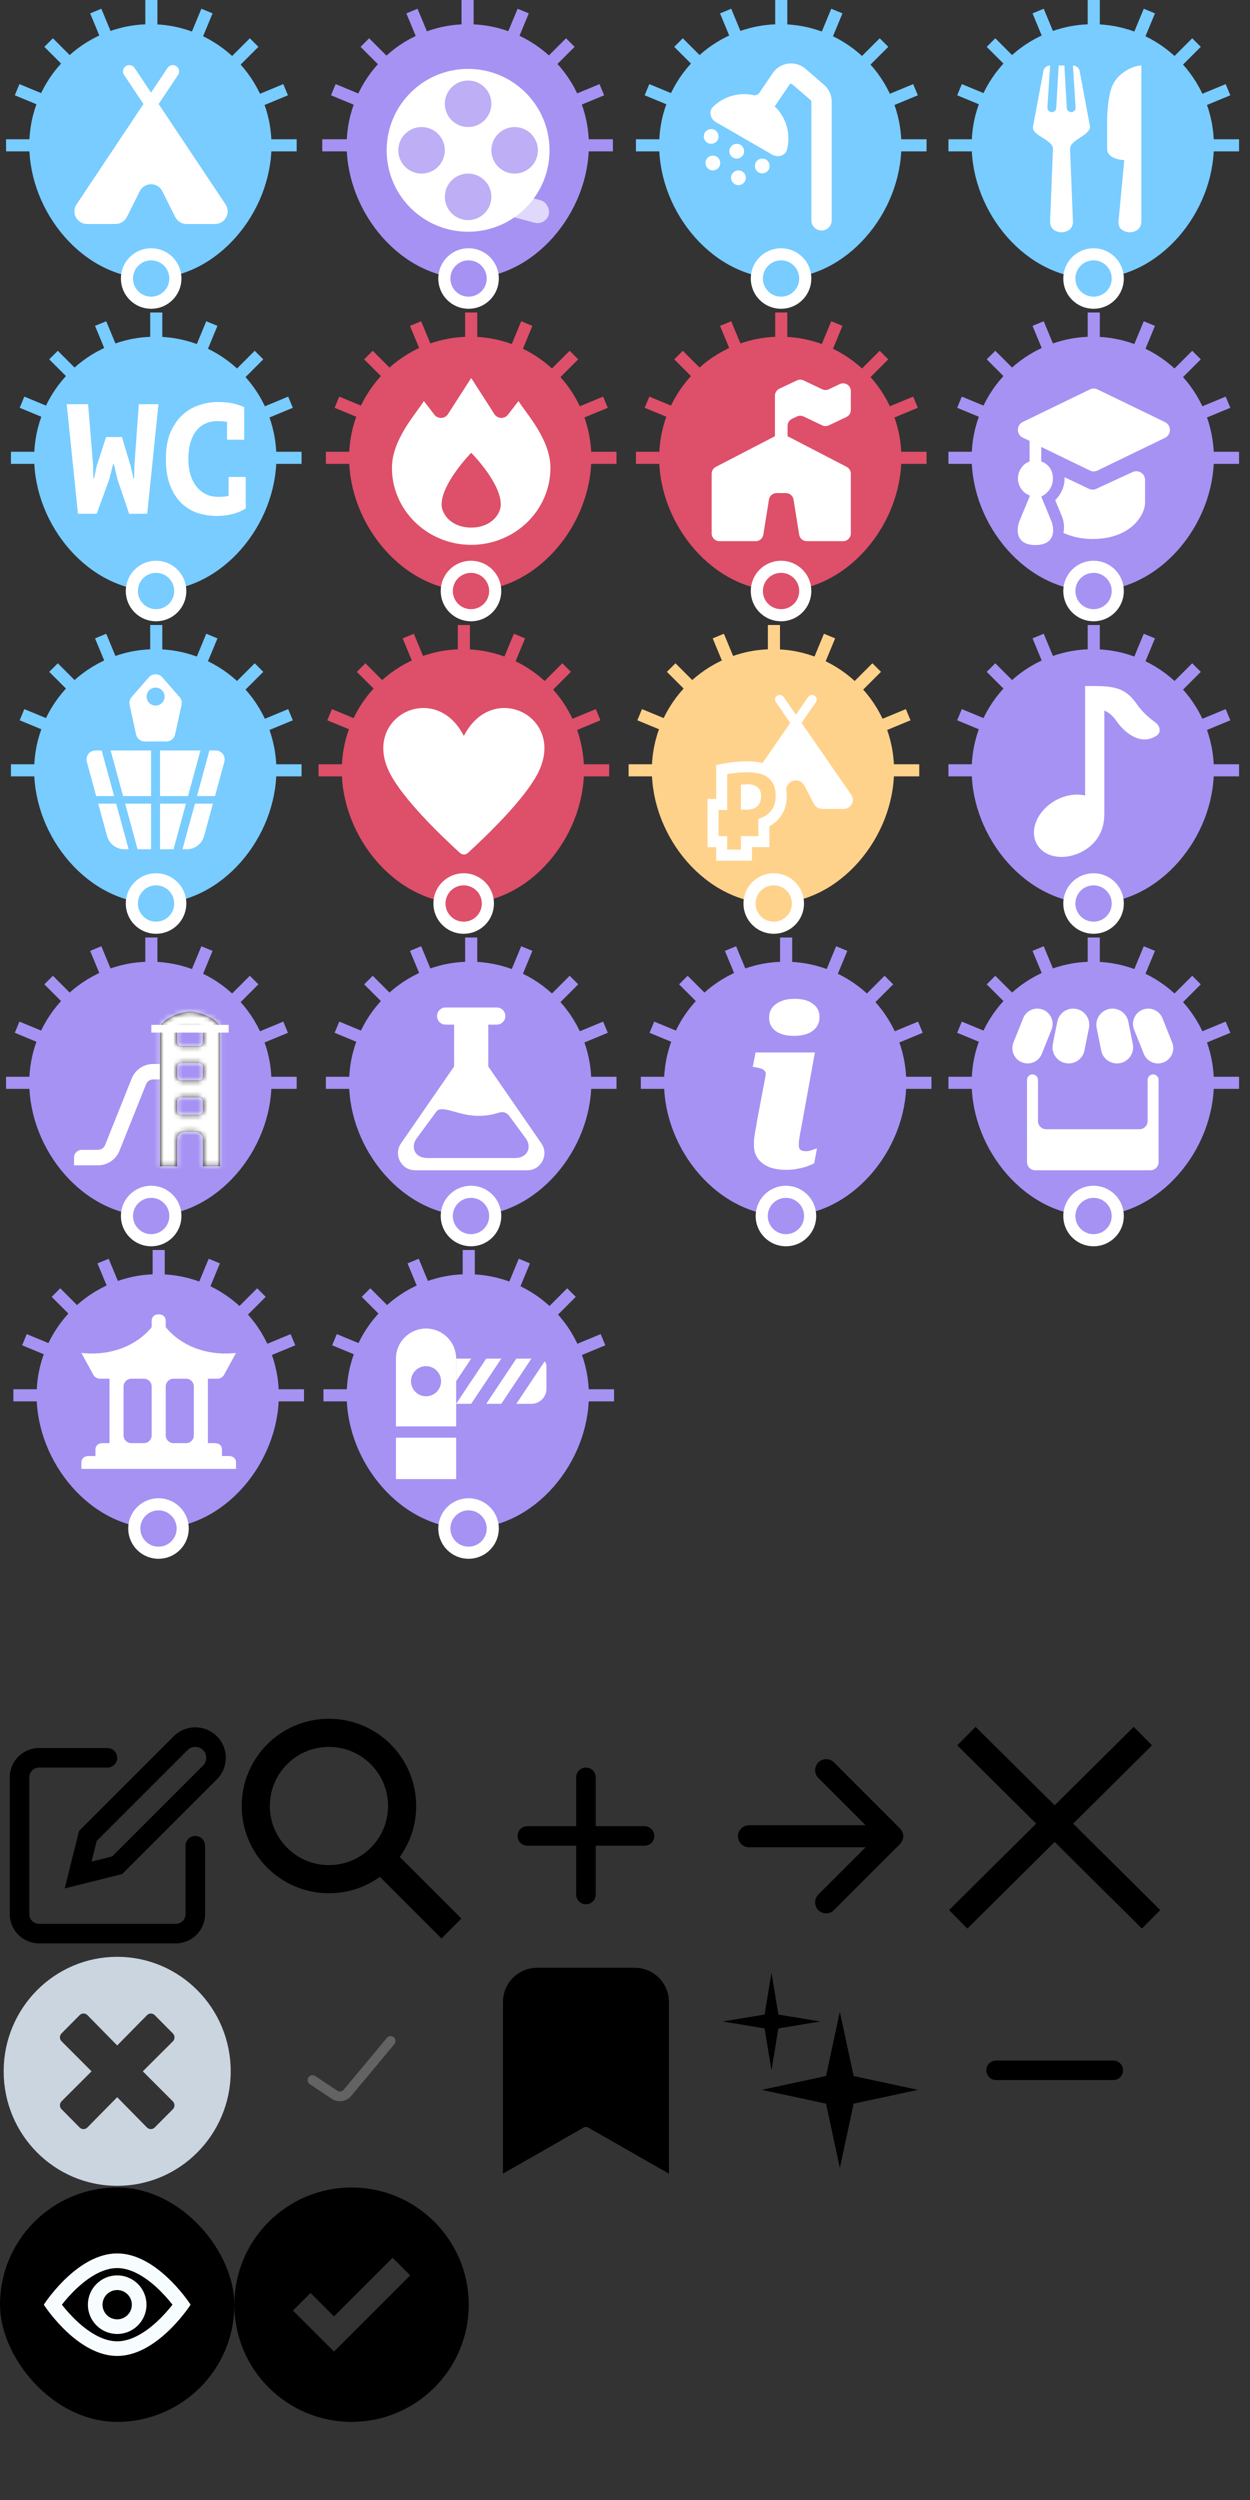 <svg version="1.1" xmlns="http://www.w3.org/2000/svg" viewBox="-16 -16 128 256"
   width="1024" height="2048" >
  <rect x="-16" y="-16" width="128" height="256" fill="#333333" stroke="none"/>
  <g class="map">
    <g id='camping' transform="translate(0, 0)">
      <g fill="#78CCFF" transform="translate(-32,-16) scale(0.5)">
        <path
          class="hoverOnly"
          d="M61.76 0V13.227H64.24L64.24 0H61.76ZM92.76 28.52H79.534V31H92.76V28.52ZM46.467 28.52H33.24L33.24 31H46.467V28.52ZM47.25 24.579L35.031 19.517L35.98 17.226L48.2 22.288L47.25 24.579ZM90.97 19.517L78.75 24.579L77.801 22.288L90.021 17.226L90.97 19.517ZM55.525 14.96L50.463 2.74L52.754 1.791L57.816 14.011L55.525 14.96ZM75.534 2.74L70.473 14.96L68.182 14.011L73.243 1.791L75.534 2.74ZM50.434 18.946L41.081 9.594L42.835 7.84L52.187 17.193L50.434 18.946ZM84.919 9.594L75.567 18.946L73.813 17.193L83.166 7.84L84.919 9.594Z"
        />
        <path
          d="M87.6 29.76C87.6 43.457 76.497 57.04 62.8 57.04C49.103 57.04 38 43.457 38 29.76C38 16.063 49.103 4.96 62.8 4.96C76.497 4.96 87.6 16.063 87.6 29.76Z"/>
        <circle
          cx="62.96"
          cy="57.04"
          r="4.96"
          class="selectedOnly"
          stroke="white"
          stroke-width="2.48"
        />
        <path
          d="M57.762 13.547C57.167 13.943 57.007 14.746 57.403 15.34L61.38 21.306L47.681 41.855C46.535 43.574 47.767 45.876 49.833 45.876H55.669C56.649 45.876 57.544 45.322 57.983 44.446L60.621 39.169C61.574 37.263 64.294 37.263 65.248 39.169L67.886 44.446C68.324 45.322 69.22 45.876 70.199 45.876H76.036C78.102 45.876 79.334 43.574 78.188 41.855L64.488 21.306L68.466 15.34C68.862 14.746 68.701 13.943 68.107 13.547C67.513 13.15 66.71 13.311 66.314 13.905L62.934 18.974L59.555 13.905C59.159 13.311 58.356 13.15 57.762 13.547Z"
          fill="white"
        />
      </g>
    </g>
    <g id='screen' transform="translate(32, 0)">
      <g fill="#A692F3" transform="translate(-16,-16) scale(0.5)">
        <path
          class="hoverOnly"
          d="M30.52 0V13.227H33L33 0H30.52ZM61.52 28.52H48.293V31H61.52V28.52ZM15.227 28.52H2L2 31H15.227V28.52ZM16.01 24.579L3.79 19.517L4.739 17.226L16.959 22.288L16.01 24.579ZM59.73 19.517L47.51 24.579L46.561 22.288L58.781 17.226L59.73 19.517ZM24.284 14.96L19.223 2.74L21.514 1.791L26.576 14.011L24.284 14.96ZM44.294 2.74L39.233 14.96L36.941 14.011L42.003 1.791L44.294 2.74ZM19.194 18.946L9.841 9.594L11.595 7.84L20.947 17.193L19.194 18.946ZM53.679 9.594L44.326 18.946L42.573 17.193L51.925 7.84L53.679 9.594Z"
        />
        <path
          d="M56.6 29.76C56.6 43.457 45.497 57.04 31.8 57.04C18.103 57.04 7 43.457 7 29.76C7 16.063 18.103 4.96 31.8 4.96C45.497 4.96 56.6 16.063 56.6 29.76Z"/>
        <circle
          cx="31.96"
          cy="57.04"
          r="4.96"
          class="selectedOnly"
          stroke="white"
          stroke-width="2.48"
        />
        <rect
          x="39.794"
          y="39.162"
          width="9.53"
          height="4.765"
          rx="2.382"
          transform="rotate(15 39.794 39.162)"
          fill="#E0D9FB"
        />
        <circle cx="31.868" cy="30.785" r="16.677" fill="white"/>

        <path
          fill-rule="evenodd"
          clip-rule="evenodd"
          d="M31.867 16.491C34.498 16.491 36.632 18.624 36.632 21.255C36.632 23.887 34.498 26.02 31.867 26.02C29.235 26.02 27.102 23.887 27.102 21.255C27.102 18.624 29.235 16.491 31.867 16.491ZM27.103 30.785C27.103 28.154 24.97 26.02 22.338 26.02C19.706 26.02 17.573 28.154 17.573 30.785C17.573 33.416 19.706 35.55 22.338 35.55C24.97 35.55 27.103 33.416 27.103 30.785ZM41.398 26.02C44.029 26.02 46.162 28.154 46.162 30.785C46.162 33.416 44.029 35.55 41.398 35.55C38.766 35.55 36.633 33.416 36.633 30.785C36.633 28.154 38.766 26.02 41.398 26.02ZM31.867 35.55C34.498 35.55 36.632 37.683 36.632 40.314C36.632 42.946 34.498 45.079 31.867 45.079C29.235 45.079 27.102 42.946 27.102 40.314C27.102 37.683 29.235 35.55 31.867 35.55Z"
          fill="#BDAEF6"
        />
      </g>
    </g>
    <g id='bath' transform="translate(64, 0)">
      <g fill="#78CCFF" transform="translate(-16,-16) scale(0.5)">
        <path
          class="hoverOnly"
          d="M30.76 0V13.227H33.24L33.24 0H30.76ZM61.76 28.52H48.533V31H61.76V28.52ZM15.467 28.52H2.24L2.24 31H15.467V28.52ZM16.25 24.579L4.03 19.517L4.979 17.226L17.199 22.288L16.25 24.579ZM59.97 19.517L47.75 24.579L46.801 22.288L59.02 17.226L59.97 19.517ZM24.524 14.96L19.463 2.74L21.754 1.791L26.816 14.011L24.524 14.96ZM44.534 2.74L39.473 14.96L37.181 14.011L42.243 1.791L44.534 2.74ZM19.434 18.946L10.081 9.594L11.835 7.84L21.187 17.193L19.434 18.946ZM53.919 9.594L44.566 18.946L42.813 17.193L52.165 7.84L53.919 9.594Z"
        />
        <path
          d="M56.6 29.76C56.6 43.457 45.497 57.04 31.8 57.04C18.103 57.04 7 43.457 7 29.76C7 16.063 18.103 4.96 31.8 4.96C45.497 4.96 56.6 16.063 56.6 29.76Z"
          fill="#78CCFF"
        />
        <circle
          cx="31.96"
          cy="57.04"
          r="4.96"
          class="selectedOnly"
          fill="#78CCFF"
          stroke="white"
          stroke-width="2.48"
        />
        <path
          d="M28.926 20.494C32.54 22.58 34.175 26.777 33.173 30.628C32.833 31.936 31.298 32.337 30.128 31.662L18.654 25.037C17.484 24.362 17.065 22.832 18.026 21.884C20.861 19.091 25.313 18.408 28.926 20.494Z"
          fill="white"
        />
        <circle
          r="1.512"
          transform="matrix(-0.866 -0.5 -0.5 0.866 28.115 33.991)"
          fill="white"
        />
        <circle
          r="1.512"
          transform="matrix(-0.866 -0.5 -0.5 0.866 22.88 30.968)"
          fill="white"
        />
        <circle
          r="1.512"
          transform="matrix(-0.866 -0.5 -0.5 0.866 23.232 36.408)"
          fill="white"
        />
        <circle
          r="1.512"
          transform="matrix(-0.866 -0.5 -0.5 0.866 17.994 33.383)"
          fill="white"
        />
        <circle
          r="1.512"
          transform="matrix(-0.866 -0.5 -0.5 0.866 17.646 27.944)"
          fill="white"
        />
        <path
          d="M42.332 45.126C42.332 46.276 41.4 47.209 40.249 47.209C39.099 47.209 38.166 46.276 38.166 45.126L42.332 45.126ZM39.402 18.947L40.764 17.37L39.402 18.947ZM31.981 16.143L33.704 17.313L31.981 16.143ZM35.602 15.666L36.964 14.089L35.602 15.666ZM29.113 20.367L30.837 21.537L29.113 20.367ZM27.788 21.337L28.382 23.334L27.788 21.337ZM27.389 19.197L30.257 14.973L33.704 17.313L30.837 21.537L27.389 19.197ZM36.964 14.089L40.764 17.37L38.04 20.524L34.241 17.243L36.964 14.089ZM42.332 20.798L42.332 45.126L38.166 45.126L38.166 20.798L42.332 20.798ZM28.382 23.334L25.357 24.235L24.168 20.241L27.193 19.34L28.382 23.334ZM40.764 17.37C41.76 18.23 42.332 19.482 42.332 20.798L38.166 20.798C38.166 20.693 38.12 20.593 38.04 20.524L40.764 17.37ZM30.257 14.973C31.779 12.732 34.914 12.319 36.964 14.089L34.241 17.243C34.077 17.101 33.826 17.134 33.704 17.313L30.257 14.973ZM30.837 21.537C30.25 22.401 29.383 23.036 28.382 23.334L27.193 19.34C27.273 19.317 27.343 19.266 27.389 19.197L30.837 21.537Z"
          fill="white"
        />
      </g>
    </g>
    <g id='cafe' transform="translate(96, 0)">
      <g fill="#78CCFF" transform="translate(-16,-16) scale(0.5)">
        <path
          class="hoverOnly"
          d="M30.76 0V13.227H33.24L33.24 0H30.76ZM61.76 28.52H48.533V31H61.76V28.52ZM15.467 28.52H2.24L2.24 31H15.467V28.52ZM16.25 24.579L4.031 19.517L4.98 17.226L17.2 22.288L16.25 24.579ZM59.97 19.517L47.75 24.579L46.801 22.288L59.021 17.226L59.97 19.517ZM24.525 14.96L19.463 2.74L21.754 1.791L26.816 14.011L24.525 14.96ZM44.534 2.74L39.473 14.96L37.182 14.011L42.243 1.791L44.534 2.74ZM19.434 18.946L10.081 9.594L11.835 7.84L21.187 17.193L19.434 18.946ZM53.919 9.594L44.566 18.946L42.813 17.193L52.166 7.84L53.919 9.594Z"
        />
        <path
          d="M56.6 29.76C56.6 43.457 45.497 57.04 31.8 57.04C18.103 57.04 7 43.457 7 29.76C7 16.063 18.103 4.96 31.8 4.96C45.497 4.96 56.6 16.063 56.6 29.76Z"/>
        <circle
          cx="31.96"
          cy="57.04"
          class="selectedOnly"
          r="4.96"
          stroke="white"
          stroke-width="2.48"
        />
        <path
          d="M23.063 13.416C22.386 13.416 21.805 13.899 21.681 14.565L19.56 25.944C19.218 27.778 23.721 28.634 23.647 30.5L23.063 45.305C22.974 47.582 25.399 47.583 25.399 47.583C25.399 47.583 27.824 47.582 27.735 45.305L27.151 30.5C27.078 28.637 31.2 27.81 31.238 25.944L29.117 14.565C28.993 13.899 28.412 13.416 27.735 13.416L28.285 21.999C28.306 22.326 28.149 22.638 27.875 22.816C27.292 23.195 26.518 22.803 26.478 22.109L25.983 13.416H24.815L24.32 22.109C24.28 22.803 23.506 23.195 22.923 22.816C22.649 22.638 22.492 22.326 22.513 21.999L23.063 13.416ZM41.749 13.416C40.029 13.416 37.161 14.908 36.015 17.145C35.059 18.822 34.742 22.569 34.742 24.805V30.5C34.742 32.364 37.29 32.778 38.246 32.778L37.078 45.305C36.866 47.574 39.414 47.583 39.414 47.583C39.414 47.583 41.749 47.583 41.749 45.305V13.416Z"
          fill="white"
        />
      </g>
    </g>

    <g id='wc' transform="translate(0, 32)">
      <g fill="#78CCFF" transform="translate(-16,-16) scale(0.5)">
        <path
          class="hoverOnly"
          d="M30.76 0V13.227H33.24L33.24 0H30.76ZM61.76 28.52H48.533V31H61.76V28.52ZM15.467 28.52H2.24L2.24 31H15.467V28.52ZM16.25 24.579L4.031 19.517L4.98 17.226L17.2 22.288L16.25 24.579ZM59.97 19.517L47.75 24.579L46.801 22.288L59.021 17.226L59.97 19.517ZM24.525 14.96L19.463 2.74L21.754 1.791L26.816 14.011L24.525 14.96ZM44.534 2.74L39.473 14.96L37.182 14.011L42.243 1.791L44.534 2.74ZM19.434 18.946L10.081 9.594L11.835 7.84L21.187 17.193L19.434 18.946ZM53.919 9.594L44.566 18.946L42.813 17.193L52.166 7.84L53.919 9.594Z"
          fill="#78CCFF"
        />
        <path
          d="M56.6 29.76C56.6 43.457 45.497 57.04 31.8 57.04C18.103 57.04 7 43.457 7 29.76C7 16.063 18.103 4.96 31.8 4.96C45.497 4.96 56.6 16.063 56.6 29.76Z"
          fill="#78CCFF"
        />
        <circle
          cx="31.96"
          cy="57.04"
          class="selectedOnly"
          r="4.96"
          fill="#78CCFF"
          stroke="white"
          stroke-width="2.48"
        />
        <path
          d="M19.066 31.314L19.13 34.007H19.257L19.8 31.474L21.718 25.513H24.977L26.766 31.474L27.341 34.007H27.469L27.532 31.25L28.427 18.782H32.453L30.152 41.218H26.446L24.05 34.135L23.315 31.058H23.155L22.389 34.135L19.8 41.218H15.966L13.666 18.782H18.043L19.066 31.314Z"
          fill="white"
        />
        <path
          d="M46.818 33.686H50.333V40.096C49.651 40.588 48.778 40.972 47.713 41.25C46.669 41.528 45.593 41.667 44.486 41.667C43.08 41.667 41.738 41.464 40.46 41.058C39.203 40.63 38.096 39.957 37.137 39.039C36.179 38.099 35.412 36.891 34.837 35.417C34.262 33.921 33.974 32.115 33.974 30C33.974 27.799 34.294 25.962 34.933 24.487C35.593 22.992 36.434 21.795 37.457 20.898C38.479 19.979 39.619 19.327 40.875 18.942C42.132 18.537 43.367 18.334 44.582 18.334C45.86 18.334 46.935 18.44 47.809 18.654C48.703 18.868 49.438 19.113 50.013 19.391V26.058H46.499V22.404C45.838 22.297 45.157 22.244 44.454 22.244C43.623 22.244 42.846 22.404 42.121 22.724C41.419 23.024 40.801 23.494 40.268 24.135C39.736 24.776 39.32 25.588 39.022 26.571C38.724 27.532 38.575 28.675 38.575 30C38.575 31.154 38.713 32.212 38.99 33.173C39.267 34.113 39.672 34.925 40.204 35.609C40.737 36.293 41.386 36.827 42.153 37.212C42.92 37.575 43.794 37.757 44.773 37.757C45.476 37.757 46.158 37.693 46.818 37.564V33.686Z"
          fill="white"
        />
      </g>
    </g>
    <g id='fire' transform="translate(32, 32)">
      <g fill="#DE4F69" transform="translate(-23,-16) scale(0.5)">
        <path
          class="hoverOnly"
          d="M45.26 0V13.227H47.74L47.74 0H45.26ZM76.26 28.52H63.033V31H76.26V28.52ZM29.967 28.52H16.74L16.74 31H29.967V28.52ZM30.75 24.579L18.53 19.517L19.48 17.226L31.699 22.288L30.75 24.579ZM74.47 19.517L62.25 24.579L61.301 22.288L73.52 17.226L74.47 19.517ZM39.025 14.96L33.963 2.74L36.254 1.791L41.316 14.011L39.025 14.96ZM59.034 2.74L53.973 14.96L51.681 14.011L56.743 1.791L59.034 2.74ZM33.934 18.946L24.581 9.594L26.335 7.84L35.687 17.193L33.934 18.946ZM68.419 9.594L59.066 18.946L57.313 17.193L66.665 7.84L68.419 9.594Z"
        />
        <path
          d="M71.1 29.76C71.1 43.457 59.997 57.04 46.3 57.04C32.603 57.04 21.5 43.457 21.5 29.76C21.5 16.063 32.603 4.96 46.3 4.96C59.997 4.96 71.1 16.063 71.1 29.76Z"
          fill="#DE4F69"
        />
        <path
          d="M46.5 13.417L41.751 20.804C41.112 21.798 39.682 21.859 38.961 20.924L36.805 18.129C35.461 20.427 30.27 25.887 30.27 31.805C30.27 40.519 37.537 47.583 46.5 47.583C55.463 47.583 62.729 40.519 62.729 31.805C62.729 25.887 57.538 20.427 56.194 18.129L54.038 20.924C53.317 21.859 51.887 21.798 51.249 20.804L46.5 13.417ZM46.5 28.733C46.5 28.733 52.559 34.769 52.559 39.336C52.559 41.309 50.557 44.049 46.5 44.049C42.442 44.049 40.441 41.309 40.441 39.336C40.441 34.926 46.5 28.733 46.5 28.733Z"
          fill="white"
        />
        <circle
          cx="46.46"
          cy="57.04"
          r="4.96"
          class="selectedOnly"
          stroke="white"
          stroke-width="2.48"
        />
      </g>
    </g>
    <g id='staffCamp' transform="translate(64, 32)">
      <g fill="#DE4F69" transform="translate(-16,-16) scale(0.5)">
        <path
          class="hoverOnly"
          d="M30.76 0V13.227H33.24L33.24 0H30.76ZM61.76 28.52H48.533V31H61.76V28.52ZM15.467 28.52H2.24L2.24 31H15.467V28.52ZM16.25 24.579L4.03 19.517L4.979 17.226L17.199 22.288L16.25 24.579ZM59.97 19.517L47.75 24.579L46.801 22.288L59.02 17.226L59.97 19.517ZM24.524 14.96L19.463 2.74L21.754 1.791L26.816 14.011L24.524 14.96ZM44.534 2.74L39.473 14.96L37.181 14.011L42.243 1.791L44.534 2.74ZM19.434 18.946L10.081 9.594L11.835 7.84L21.187 17.193L19.434 18.946ZM53.919 9.594L44.566 18.946L42.813 17.193L52.165 7.84L53.919 9.594Z"
        />
        <path
          d="M56.6 29.76C56.6 43.457 45.497 57.04 31.8 57.04C18.103 57.04 7 43.457 7 29.76C7 16.063 18.103 4.96 31.8 4.96C45.497 4.96 56.6 16.063 56.6 29.76Z"/>
        <path
          d="M36.566 13.907C36.136 13.702 35.637 13.702 35.207 13.907L31.608 15.617C31.056 15.879 30.704 16.436 30.704 17.047V25.34L18.605 31.613C18.08 31.885 17.75 32.427 17.75 33.018V45.25C17.75 46.125 18.459 46.834 19.333 46.834H26.765C27.542 46.834 28.204 46.269 28.328 45.501L29.483 38.314C29.606 37.546 30.269 36.982 31.046 36.982H32.954C33.731 36.982 34.394 37.546 34.517 38.314L35.672 45.501C35.796 46.269 36.458 46.834 37.236 46.834H44.667C45.541 46.834 46.25 46.125 46.25 45.25V33.018C46.25 32.427 45.92 31.885 45.395 31.613L33.295 25.34V23.204C33.295 22.593 33.647 22.037 34.199 21.774L35.207 21.296C35.637 21.091 36.136 21.091 36.566 21.296L40.389 23.112C40.819 23.317 41.318 23.317 41.748 23.112L45.346 21.402C45.898 21.14 46.25 20.583 46.25 19.972V16.089C46.25 14.926 45.038 14.16 43.987 14.659L41.748 15.723C41.318 15.928 40.819 15.928 40.389 15.723L36.566 13.907Z"
          fill="white"
        />
        <circle
          cx="31.96"
          cy="57.04"
          r="4.96"
          class="selectedOnly"
          stroke="white"
          stroke-width="2.48"
        />
      </g>
    </g>
    <g id='lectures' transform="translate(96, 32)">
      <g fill="#A692F3" transform="translate(-16,-16) scale(0.5)">
        <path
          class="hoverOnly"
          d="M30.76 0V13.227H33.24L33.24 0H30.76ZM61.76 28.52H48.533V31H61.76V28.52ZM15.467 28.52H2.24L2.24 31H15.467V28.52ZM16.25 24.579L4.03 19.517L4.979 17.226L17.199 22.288L16.25 24.579ZM59.97 19.517L47.75 24.579L46.801 22.288L59.02 17.226L59.97 19.517ZM24.524 14.96L19.463 2.74L21.754 1.791L26.816 14.011L24.524 14.96ZM44.534 2.74L39.473 14.96L37.181 14.011L42.243 1.791L44.534 2.74ZM19.434 18.946L10.081 9.594L11.835 7.84L21.187 17.193L19.434 18.946ZM53.919 9.594L44.566 18.946L42.813 17.193L52.165 7.84L53.919 9.594Z"
        />
        <path
          d="M56.6 29.76C56.6 43.457 45.497 57.04 31.8 57.04C18.103 57.04 7 43.457 7 29.76C7 16.063 18.103 4.96 31.8 4.96C45.497 4.96 56.6 16.063 56.6 29.76Z"/>
        <path
          d="M32.778 15.754C32.285 15.514 31.709 15.514 31.215 15.754L17.468 22.416C16.11 23.074 16.124 25.013 17.491 25.651L18.858 26.29V30.508C17.424 31.004 16.469 32.492 16.469 33.981C16.469 35.469 17.424 36.958 18.858 37.454V37.702L16.708 42.911C15.991 45.144 16.469 47.625 20.052 47.625C23.636 47.625 24.113 45.144 23.397 42.911L21.247 37.702C22.68 36.958 23.636 35.717 23.636 33.981C23.636 32.244 22.68 31.004 21.247 30.508V27.531L31.215 32.362C31.709 32.601 32.285 32.601 32.778 32.362L46.586 25.67C47.934 25.017 47.934 23.098 46.586 22.445L32.778 15.754ZM42.508 34.3C42.508 32.993 41.153 32.126 39.965 32.673L32.52 36.11C32.037 36.333 31.48 36.329 31 36.101L26.024 33.733V33.981C26.024 35.717 25.308 37.206 24.113 38.446L25.547 41.919C25.923 42.911 26.024 44.152 25.786 45.144C27.458 45.889 29.369 46.385 31.758 46.385C39.641 46.385 42.508 41.423 42.508 38.942V34.3Z"
          fill="white"
        />
        <circle
          cx="31.96"
          cy="57.04"
          r="4.96"
          class="selectedOnly"
          stroke="white"
          stroke-width="2.48"
        />
      </g>
    </g>

    <g id='bathhouse' transform="translate(0, 64)">
      <g fill="#78CCFF" transform="translate(-16,-16) scale(0.5)">
        <path
          class="hoverOnly"
          d="M30.76 0V13.227H33.24L33.24 0H30.76ZM61.76 28.52H48.533V31H61.76V28.52ZM15.467 28.52H2.24L2.24 31H15.467V28.52ZM16.25 24.579L4.031 19.517L4.98 17.226L17.2 22.288L16.25 24.579ZM59.97 19.517L47.75 24.579L46.801 22.288L59.021 17.226L59.97 19.517ZM24.525 14.96L19.463 2.74L21.754 1.791L26.816 14.011L24.525 14.96ZM44.534 2.74L39.473 14.96L37.182 14.011L42.243 1.791L44.534 2.74ZM19.434 18.946L10.081 9.594L11.835 7.84L21.187 17.193L19.434 18.946ZM53.919 9.594L44.566 18.946L42.813 17.193L52.166 7.84L53.919 9.594Z"
        />
        <path
          d="M56.6 29.76C56.6 43.457 45.497 57.04 31.8 57.04C18.103 57.04 7 43.457 7 29.76C7 16.063 18.103 4.96 31.8 4.96C45.497 4.96 56.6 16.063 56.6 29.76Z"/>
        <path
          fill-rule="evenodd"
          clip-rule="evenodd"
          d="M30.941 45.928V36.59H25.631L28.178 45.928H26.339L23.792 36.59H20.118L21.926 43.218C22.363 44.819 23.816 45.929 25.475 45.929H38.25C39.909 45.929 41.362 44.819 41.799 43.218L43.607 36.59H39.922L37.375 45.928H35.536L38.083 36.59H32.78V45.928H30.941ZM44.031 35.033L45.944 28.018C46.264 26.848 45.383 25.695 44.17 25.695H42.893L40.347 35.033H44.031ZM41.054 25.695H32.78V35.033H38.507L41.054 25.695ZM30.941 25.695H22.66L25.207 35.033H30.941V25.695ZM20.821 25.695H19.555C18.342 25.695 17.462 26.848 17.781 28.018L19.694 35.033H23.367L20.821 25.695Z"
          fill="white"
        />
        <path
          fill-rule="evenodd"
          clip-rule="evenodd"
          d="M31.862 23.857H29.663C28.799 23.857 28.051 23.255 27.866 22.411L26.541 16.354C26.417 15.784 26.57 15.189 26.954 14.75L30.477 10.724C31.21 9.886 32.513 9.886 33.246 10.724L36.769 14.75C37.153 15.189 37.306 15.784 37.182 16.354L35.857 22.411C35.672 23.255 34.924 23.857 34.06 23.857H31.862ZM31.863 16.499C32.879 16.499 33.703 15.676 33.703 14.66C33.703 13.644 32.879 12.82 31.863 12.82C30.847 12.82 30.024 13.644 30.024 14.66C30.024 15.676 30.847 16.499 31.863 16.499Z"
          fill="white"
        />
        <circle
          cx="31.96"
          cy="57.04"
          r="4.96"
          class="selectedOnly"
          stroke="white"
          stroke-width="2.48"
        />
      </g>
    </g>
    <g id='meeting' transform="translate(32, 64)">
      <g fill="#DE4F69" transform="translate(-24,-16) scale(0.5)">
        <path
          class="hoverOnly"
          d="M45.76 0V13.227H48.24L48.24 0H45.76ZM76.76 28.52H63.533V31H76.76V28.52ZM30.467 28.52H17.24L17.24 31H30.467V28.52ZM31.25 24.579L19.03 19.517L19.98 17.226L32.199 22.288L31.25 24.579ZM74.97 19.517L62.75 24.579L61.801 22.288L74.02 17.226L74.97 19.517ZM39.525 14.96L34.463 2.74L36.754 1.791L41.816 14.011L39.525 14.96ZM59.534 2.74L54.473 14.96L52.181 14.011L57.243 1.791L59.534 2.74ZM34.434 18.946L25.081 9.594L26.835 7.84L36.187 17.193L34.434 18.946ZM68.919 9.594L59.566 18.946L57.813 17.193L67.165 7.84L68.919 9.594Z"
        />
        <path
          d="M71.6 29.76C71.6 43.457 60.497 57.04 46.8 57.04C33.103 57.04 22 43.457 22 29.76C22 16.063 33.103 4.96 46.8 4.96C60.497 4.96 71.6 16.063 71.6 29.76Z"/>
        <path
          d="M62.105 30.455C59.348 35.721 51.972 42.883 47.801 46.698C47.353 47.1 46.671 47.1 46.222 46.698C42.028 42.883 34.652 35.721 31.895 30.455C25.839 18.869 41.109 11.145 47 22.731C52.891 11.145 68.161 18.869 62.105 30.455Z"
          fill="white"
        />
        <circle
          cx="46.96"
          cy="57.04"
          r="4.96"
          class="selectedOnly"
          stroke="white"
          stroke-width="2.48"
        />
      </g>
    </g>
    <g id='tentRent' transform="translate(64, 64)">
      <g fill="#FFD28B" transform="translate(-26,-16) scale(0.5)">
        <path
          class="hoverOnly"
          d="M49.26 0V13.227H51.74L51.74 0H49.26ZM80.26 28.52H67.033V31H80.26V28.52ZM33.967 28.52H20.74L20.74 31H33.967V28.52ZM34.75 24.579L22.53 19.517L23.48 17.226L35.699 22.288L34.75 24.579ZM78.47 19.517L66.25 24.579L65.301 22.288L77.52 17.226L78.47 19.517ZM43.025 14.96L37.963 2.74L40.254 1.791L45.316 14.011L43.025 14.96ZM63.034 2.74L57.973 14.96L55.681 14.011L60.743 1.791L63.034 2.74ZM37.934 18.946L28.581 9.594L30.335 7.84L39.687 17.193L37.934 18.946ZM72.419 9.594L63.066 18.946L61.313 17.193L70.665 7.84L72.419 9.594Z"
        />
        <path
          d="M75.1 29.76C75.1 43.457 63.997 57.04 50.3 57.04C36.603 57.04 25.5 43.457 25.5 29.76C25.5 16.063 36.603 4.96 50.3 4.96C63.997 4.96 75.1 16.063 75.1 29.76Z"/>
        <path
          d="M51.155 14.489C50.713 14.773 50.594 15.349 50.888 15.775L53.845 20.052L43.66 34.784C42.808 36.016 43.724 37.667 45.26 37.667H49.599C50.328 37.667 50.993 37.27 51.319 36.642L53.281 32.859C53.989 31.492 56.012 31.492 56.721 32.859L58.682 36.642C59.008 37.27 59.674 37.667 60.402 37.667H64.741C66.277 37.667 67.193 36.016 66.341 34.784L56.156 20.052L59.113 15.775C59.407 15.349 59.288 14.773 58.846 14.489C58.404 14.205 57.808 14.32 57.513 14.746L55.001 18.381L52.488 14.746C52.194 14.32 51.597 14.205 51.155 14.489Z"
          fill="white"
        />
        <path
          d="M39.166 36.755H38.036V37.886V39.916V40.08V41.046V41.21V43.24V44.37H39.166H39.798V46.006V47.136H40.928H43.739H44.87V46.006V44.37H47.309H48.439V43.24V41.21V40.498C48.931 40.299 49.39 40.044 49.812 39.73L49.821 39.724L49.829 39.717C50.492 39.205 51.015 38.556 51.398 37.789C51.809 36.967 51.986 36.017 51.986 34.985C51.986 33.893 51.806 32.897 51.371 32.061C50.979 31.28 50.431 30.637 49.721 30.163C49.043 29.712 48.272 29.415 47.428 29.256C46.641 29.109 45.828 29.036 44.989 29.036C44.212 29.036 43.468 29.075 42.757 29.153C42.057 29.216 41.377 29.31 40.717 29.436L39.798 29.61V30.546V36.755H39.166ZM46.594 35.92L46.589 35.93L46.585 35.94C46.504 36.127 46.407 36.243 46.303 36.324C46.169 36.429 45.99 36.523 45.748 36.592C45.492 36.655 45.211 36.688 44.9 36.688H44.87V33.76C44.987 33.754 45.108 33.751 45.234 33.751C45.816 33.751 46.183 33.893 46.431 34.088L46.44 34.095L46.448 34.102C46.542 34.173 46.736 34.391 46.736 35.119C46.736 35.487 46.675 35.743 46.594 35.92Z"
          stroke="white"
          stroke-width="2.26"
        />
        <circle
          cx="50.46"
          cy="57.04"
          r="4.96"
          class="selectedOnly"
          stroke="white"
          stroke-width="2.48"
        />
      </g>
    </g>
    <g id='music' transform="translate(96, 64)">
      <g fill="#78CCFF" transform="translate(-16,-16) scale(0.5)">
        <path
          class="hoverOnly"
          d="M30.76 0V13.227H33.24L33.24 0H30.76ZM61.76 28.52H48.533V31H61.76V28.52ZM15.467 28.52H2.24L2.24 31H15.467V28.52ZM16.25 24.579L4.03 19.517L4.979 17.226L17.199 22.288L16.25 24.579ZM59.97 19.517L47.75 24.579L46.801 22.288L59.02 17.226L59.97 19.517ZM24.524 14.96L19.463 2.74L21.754 1.791L26.816 14.011L24.524 14.96ZM44.534 2.74L39.473 14.96L37.181 14.011L42.243 1.791L44.534 2.74ZM19.434 18.946L10.081 9.594L11.835 7.84L21.187 17.193L19.434 18.946ZM53.919 9.594L44.566 18.946L42.813 17.193L52.165 7.84L53.919 9.594Z"
          fill="#A692F3"
        />
        <path
          d="M56.6 29.76C56.6 43.457 45.497 57.04 31.8 57.04C18.103 57.04 7 43.457 7 29.76C7 16.063 18.103 4.96 31.8 4.96C45.497 4.96 56.6 16.063 56.6 29.76Z"
          fill="#A692F3"
        />
        <path
          fill-rule="evenodd"
          clip-rule="evenodd"
          d="M36.626 19.637C38.523 22.377 41.863 24.756 44.947 22.602C45.852 21.969 45.556 20.634 44.658 19.991C43.416 19.101 41.922 17.799 40.81 16.192C38.636 13.053 36.463 12.52 32.198 12.501L32.196 12.5H31.95H30.227V34.925C28.355 34.482 26.096 34.815 24.037 36.004C20.388 38.11 18.752 42.108 20.383 44.934C22.014 47.759 26.294 48.341 29.943 46.234C32.504 44.756 34.165 42.25 34.165 38.741V17.531C34.951 17.843 35.821 18.474 36.626 19.637Z"
          fill="white"
        />
        <circle
          cx="31.96"
          cy="57.04"
          r="4.96"
          class="selectedOnly"
          fill="#A692F3"
          stroke="white"
          stroke-width="2.48"
        />
      </g>
    </g>

    <g id='playground' transform="translate(0, 96)">
      <g fill="#78CCFF" transform="translate(-30,-16) scale(0.5)">
        <path
          class="hoverOnly"
          d="M57.76 0V13.227H60.24L60.24 0H57.76ZM88.76 28.52H75.533V31H88.76V28.52ZM42.467 28.52H29.24L29.24 31H42.467V28.52ZM43.25 24.579L31.03 19.517L31.98 17.226L44.199 22.288L43.25 24.579ZM86.97 19.517L74.75 24.579L73.801 22.288L86.02 17.226L86.97 19.517ZM51.525 14.96L46.463 2.74L48.754 1.791L53.816 14.011L51.525 14.96ZM71.534 2.74L66.473 14.96L64.181 14.011L69.243 1.791L71.534 2.74ZM46.434 18.946L37.081 9.594L38.835 7.84L48.187 17.193L46.434 18.946ZM80.919 9.594L71.566 18.946L69.813 17.193L79.165 7.84L80.919 9.594Z"
          fill="#A692F3"
        />
        <path
          d="M83.6 29.76C83.6 43.457 72.497 57.04 58.8 57.04C45.103 57.04 34 43.457 34 29.76C34 16.063 45.103 4.96 58.8 4.96C72.497 4.96 83.6 16.063 83.6 29.76Z"
          fill="#A692F3"
        />
        <path
          fill-rule="evenodd"
          clip-rule="evenodd"
          d="M59.383 29.065C58.736 29.065 58.153 29.459 57.913 30.06L52.468 43.672C51.747 45.475 50 46.657 48.058 46.657H43.165V45.074C43.165 44.2 43.874 43.491 44.748 43.491H48.058C48.706 43.491 49.288 43.097 49.528 42.495L54.973 28.884C55.694 27.081 57.441 25.898 59.383 25.898H60.758V29.065H59.383Z"
          fill="white"
        />
        <mask id="path-4-inside-1_1547_9810" fill="white">
          <path
            fill-rule="evenodd"
            clip-rule="evenodd"
            d="M67.968 39.796H65.857C64.982 39.796 64.273 40.505 64.273 41.379V43.314L64.273 46.833L60.755 46.833C60.755 46.833 60.755 45.258 60.755 43.314V18.685C60.755 16.742 64.969 15.166 66.912 15.166C68.856 15.166 73.07 16.742 73.07 18.685V43.314V46.833H69.551V43.314V41.379C69.551 40.505 68.842 39.796 67.968 39.796ZM69.55 35.486C69.55 35.923 69.195 36.277 68.758 36.277H65.064C64.627 36.277 64.272 35.923 64.272 35.486V33.551C64.272 33.113 64.627 32.759 65.064 32.759H68.758C69.195 32.759 69.55 33.113 69.55 33.551V35.486ZM69.55 28.449C69.55 28.886 69.195 29.24 68.758 29.24H65.064C64.627 29.24 64.272 28.886 64.272 28.449V26.514C64.272 26.076 64.627 25.722 65.064 25.722H68.758C69.195 25.722 69.55 26.076 69.55 26.514V28.449ZM68.758 22.203H65.064C64.627 22.203 64.272 21.849 64.272 21.412V19.477C64.272 19.039 64.627 18.685 65.064 18.685H68.758C69.195 18.685 69.55 19.039 69.55 19.477V21.412C69.55 21.849 69.195 22.203 68.758 22.203Z"
          />
        </mask>
        <path
          fill-rule="evenodd"
          clip-rule="evenodd"
          d="M67.968 39.796H65.857C64.982 39.796 64.273 40.505 64.273 41.379V43.314L64.273 46.833L60.755 46.833C60.755 46.833 60.755 45.258 60.755 43.314V18.685C60.755 16.742 64.969 15.166 66.912 15.166C68.856 15.166 73.07 16.742 73.07 18.685V43.314V46.833H69.551V43.314V41.379C69.551 40.505 68.842 39.796 67.968 39.796ZM69.55 35.486C69.55 35.923 69.195 36.277 68.758 36.277H65.064C64.627 36.277 64.272 35.923 64.272 35.486V33.551C64.272 33.113 64.627 32.759 65.064 32.759H68.758C69.195 32.759 69.55 33.113 69.55 33.551V35.486ZM69.55 28.449C69.55 28.886 69.195 29.24 68.758 29.24H65.064C64.627 29.24 64.272 28.886 64.272 28.449V26.514C64.272 26.076 64.627 25.722 65.064 25.722H68.758C69.195 25.722 69.55 26.076 69.55 26.514V28.449ZM68.758 22.203H65.064C64.627 22.203 64.272 21.849 64.272 21.412V19.477C64.272 19.039 64.627 18.685 65.064 18.685H68.758C69.195 18.685 69.55 19.039 69.55 19.477V21.412C69.55 21.849 69.195 22.203 68.758 22.203Z"
          fill="black"
        />
        <path
          d="M69.551 22.203V23.787H71.135V22.203H69.551ZM64.273 22.203H62.69V23.787H64.273V22.203ZM64.273 18.685L63.007 17.735L62.69 18.157V18.685H64.273ZM69.551 18.685H71.135V18.157L70.818 17.735L69.551 18.685ZM66.912 15.166L68.179 14.216L66.912 12.527L65.646 14.216L66.912 15.166ZM69.551 20.62H68.777V23.787H69.551V20.62ZM65.045 20.62H64.273V23.787H65.045V20.62ZM65.857 22.203V21.456H62.69V22.203H65.857ZM65.857 19.432V18.685H62.69V19.432H65.857ZM67.968 18.685V22.203H71.135V18.685H67.968ZM65.54 19.635L68.179 16.116L65.646 14.216L63.007 17.735L65.54 19.635ZM70.818 17.735L68.179 14.216L65.646 16.116L68.284 19.635L70.818 17.735ZM64.273 43.314H61.107H64.273ZM64.273 46.833L64.274 49.999L67.44 49.999L67.44 46.833H64.273ZM60.755 46.833L57.589 46.834L57.59 50L60.756 50L60.755 46.833ZM73.07 46.833V50H76.236V46.833H73.07ZM69.551 46.833H66.385V50H69.551V46.833ZM65.857 42.963H67.968V36.629H65.857V42.963ZM67.44 41.379C67.44 42.254 66.731 42.963 65.857 42.963V36.629C63.233 36.629 61.107 38.756 61.107 41.379H67.44ZM67.44 43.314V41.379H61.107V43.314H67.44ZM67.44 46.833L67.44 43.314H61.107L61.107 46.833H67.44ZM60.756 50L64.274 49.999L64.273 43.666L60.755 43.666L60.756 50ZM57.588 43.314C57.588 44.286 57.588 45.166 57.589 45.803C57.589 46.122 57.589 46.379 57.589 46.557C57.589 46.647 57.589 46.716 57.589 46.763C57.589 46.786 57.589 46.804 57.589 46.816C57.589 46.822 57.589 46.827 57.589 46.83C57.589 46.831 57.589 46.832 57.589 46.833C57.589 46.833 57.589 46.834 57.589 46.834C57.589 46.834 57.589 46.834 57.589 46.834C57.589 46.834 57.589 46.834 57.589 46.834C57.589 46.834 57.589 46.834 60.755 46.833C63.922 46.832 63.922 46.832 63.922 46.832C63.922 46.832 63.922 46.832 63.922 46.832C63.922 46.832 63.922 46.831 63.922 46.831C63.922 46.831 63.922 46.831 63.922 46.831C63.922 46.83 63.922 46.829 63.922 46.827C63.922 46.824 63.922 46.82 63.922 46.814C63.922 46.802 63.922 46.784 63.922 46.76C63.922 46.714 63.922 46.644 63.922 46.555C63.922 46.377 63.922 46.12 63.922 45.802C63.922 45.165 63.922 44.286 63.922 43.314H57.588ZM57.588 18.685V43.314H63.922V18.685H57.588ZM66.912 12C65.327 12 63.306 12.57 61.709 13.354C60.883 13.76 59.97 14.319 59.217 15.064C58.49 15.783 57.588 17.009 57.588 18.685H63.922C63.922 19.39 63.547 19.689 63.671 19.566C63.768 19.47 64.03 19.27 64.501 19.039C64.948 18.82 65.46 18.632 65.946 18.503C66.457 18.366 66.795 18.333 66.912 18.333V12ZM76.236 18.685C76.236 17.009 75.335 15.783 74.608 15.064C73.855 14.319 72.942 13.76 72.116 13.354C70.518 12.57 68.497 12 66.912 12V18.333C67.029 18.333 67.368 18.366 67.879 18.503C68.364 18.632 68.877 18.82 69.324 19.039C69.794 19.27 70.056 19.47 70.154 19.566C70.278 19.689 69.903 19.39 69.903 18.685H76.236ZM76.236 43.314V18.685H69.903V43.314H76.236ZM76.236 46.833V43.314H69.903V46.833H76.236ZM69.551 50H73.07V43.666H69.551V50ZM66.385 43.314V46.833H72.718V43.314H66.385ZM66.385 41.379V43.314H72.718V41.379H66.385ZM67.968 42.963C67.093 42.963 66.385 42.254 66.385 41.379H72.718C72.718 38.756 70.591 36.629 67.968 36.629V42.963ZM68.758 39.444C70.944 39.444 72.717 37.672 72.717 35.486H66.383C66.383 34.174 67.447 33.111 68.758 33.111V39.444ZM65.064 39.444H68.758V33.111H65.064V39.444ZM61.105 35.486C61.105 37.672 62.878 39.444 65.064 39.444V33.111C66.376 33.111 67.439 34.174 67.439 35.486H61.105ZM61.105 33.551V35.486H67.439V33.551H61.105ZM65.064 29.592C62.878 29.592 61.105 31.364 61.105 33.551H67.439C67.439 34.862 66.376 35.926 65.064 35.926V29.592ZM68.758 29.592H65.064V35.926H68.758V29.592ZM72.717 33.551C72.717 31.364 70.944 29.592 68.758 29.592V35.926C67.447 35.926 66.383 34.862 66.383 33.551H72.717ZM72.717 35.486V33.551H66.383V35.486H72.717ZM68.758 32.407C70.944 32.407 72.717 30.635 72.717 28.449H66.383C66.383 27.137 67.447 26.074 68.758 26.074V32.407ZM65.064 32.407H68.758V26.074H65.064V32.407ZM61.105 28.449C61.105 30.635 62.878 32.407 65.064 32.407V26.074C66.376 26.074 67.439 27.137 67.439 28.449H61.105ZM61.105 26.514V28.449H67.439V26.514H61.105ZM65.064 22.555C62.878 22.555 61.105 24.327 61.105 26.514H67.439C67.439 27.825 66.376 28.889 65.064 28.889V22.555ZM68.758 22.555H65.064V28.889H68.758V22.555ZM72.717 26.514C72.717 24.327 70.944 22.555 68.758 22.555V28.889C67.447 28.889 66.383 27.825 66.383 26.514H72.717ZM72.717 28.449V26.514H66.383V28.449H72.717ZM65.064 25.37H68.758V19.037H65.064V25.37ZM61.105 21.412C61.105 23.598 62.878 25.37 65.064 25.37V19.037C66.376 19.037 67.439 20.1 67.439 21.412H61.105ZM61.105 19.477V21.412H67.439V19.477H61.105ZM65.064 15.518C62.878 15.518 61.105 17.291 61.105 19.477H67.439C67.439 20.788 66.376 21.852 65.064 21.852V15.518ZM68.758 15.518H65.064V21.852H68.758V15.518ZM72.717 19.477C72.717 17.291 70.944 15.518 68.758 15.518V21.852C67.447 21.852 66.383 20.788 66.383 19.477H72.717ZM72.717 21.412V19.477H66.383V21.412H72.717ZM68.758 25.37C70.944 25.37 72.717 23.598 72.717 21.412H66.383C66.383 20.1 67.447 19.037 68.758 19.037V25.37Z"
          fill="white"
          mask="url(#path-4-inside-1_1547_9810)"
        />
        <path d="M58.997 18.685H74.83" stroke="white" stroke-width="1.583"/>
        <circle
          cx="58.96"
          cy="57.04"
          r="4.96"
          class="selectedOnly"
          fill="#A692F3"
          stroke="white"
          stroke-width="2.48"
        />
      </g>
    </g>
    <g id='lab' transform="translate(32, 96)">
      <g fill="#78CCFF" transform="translate(-21,-16) scale(0.5)">
        <path
          class="hoverOnly"
          d="M41.26 0V13.227H43.74L43.74 0H41.26ZM72.26 28.52H59.033V31H72.26V28.52ZM25.967 28.52H12.74L12.74 31H25.967V28.52ZM26.75 24.579L14.531 19.517L15.48 17.226L27.7 22.288L26.75 24.579ZM70.47 19.517L58.25 24.579L57.301 22.288L69.521 17.226L70.47 19.517ZM35.025 14.96L29.963 2.74L32.254 1.791L37.316 14.011L35.025 14.96ZM55.034 2.74L49.973 14.96L47.682 14.011L52.743 1.791L55.034 2.74ZM29.934 18.946L20.581 9.594L22.335 7.84L31.687 17.193L29.934 18.946ZM64.419 9.594L55.066 18.946L53.313 17.193L62.666 7.84L64.419 9.594Z"
          fill="#A692F3"
        />
        <path
          d="M67.1 29.76C67.1 43.457 55.997 57.04 42.3 57.04C28.603 57.04 17.5 43.457 17.5 29.76C17.5 16.063 28.603 4.96 42.3 4.96C55.997 4.96 67.1 16.063 67.1 29.76Z"
          fill="#A692F3"
        />
        <path
          fill-rule="evenodd"
          clip-rule="evenodd"
          d="M39.002 17.842V26.415L28.129 42.16C26.521 44.487 28.182 47.667 31.004 47.667H53.996C56.818 47.667 58.478 44.487 56.871 42.16L45.998 26.415V17.842H47.747C48.712 17.842 49.495 17.057 49.495 16.088C49.495 15.119 48.712 14.333 47.747 14.333H45.998H39.002H37.253C36.288 14.333 35.505 15.119 35.505 16.088C35.505 17.057 36.288 17.842 37.253 17.842H39.002ZM51.442 45.167C54.167 45.167 54.929 42.845 53.679 41.146L50.23 36.458C49.773 35.837 48.95 35.621 48.216 35.86C44.289 37.14 41.266 36.295 39.025 35.668C37.758 35.313 36.741 35.029 35.952 35.238C35.676 35.31 35.465 35.517 35.296 35.746L31.323 41.146C30.073 42.845 30.834 45.167 33.559 45.167H51.442Z"
          fill="white"
        />
        <circle
          cx="42.46"
          cy="57.04"
          r="4.96"
          class="selectedOnly"
          fill="#A692F3"
          stroke="white"
          stroke-width="2.48"
        />
      </g>
    </g>
    <g id='info' transform="translate(64, 96)">
      <g fill="#78CCFF" transform="translate(-18,-16) scale(0.5)">
        <path
          class="hoverOnly"
          d="M35.76 0V13.227H38.24L38.24 0H35.76ZM66.76 28.52H53.533V31H66.76V28.52ZM20.467 28.52H7.24L7.24 31H20.467V28.52ZM21.25 24.579L9.031 19.517L9.98 17.226L22.2 22.288L21.25 24.579ZM64.97 19.517L52.75 24.579L51.801 22.288L64.021 17.226L64.97 19.517ZM29.525 14.96L24.463 2.74L26.754 1.791L31.816 14.011L29.525 14.96ZM49.534 2.74L44.473 14.96L42.182 14.011L47.243 1.791L49.534 2.74ZM24.434 18.946L15.081 9.594L16.835 7.84L26.187 17.193L24.434 18.946ZM58.919 9.594L49.566 18.946L47.813 17.193L57.166 7.84L58.919 9.594Z"
          fill="#A692F3"
        />
        <path
          d="M61.6 29.76C61.6 43.457 50.497 57.04 36.8 57.04C23.103 57.04 12 43.457 12 29.76C12 16.063 23.103 4.96 36.8 4.96C50.497 4.96 61.6 16.063 61.6 29.76Z"
          fill="#A692F3"
        />
        <path
          d="M30.403 42.528C30.403 42.099 30.418 41.655 30.45 41.195C30.513 40.735 30.591 40.215 30.685 39.632C30.811 39.02 30.937 38.284 31.062 37.426L32.806 28.235C32.869 27.867 32.822 27.591 32.665 27.407C32.539 27.193 32.319 27.024 32.005 26.902C31.691 26.779 31.282 26.672 30.78 26.58L30.167 26.488L30.733 23.547H42.891L40.158 38.621C40.032 39.234 39.922 39.801 39.828 40.322C39.765 40.812 39.702 41.241 39.639 41.609C39.608 41.976 39.592 42.298 39.592 42.574C39.592 42.972 39.702 43.279 39.922 43.493C40.173 43.677 40.535 43.769 41.006 43.769C41.352 43.769 41.682 43.723 41.996 43.631C42.31 43.539 42.577 43.447 42.797 43.355C43.048 43.263 43.221 43.202 43.315 43.171L42.75 46.251C42.404 46.434 41.933 46.633 41.336 46.848C40.77 47.062 40.111 47.231 39.357 47.353C38.634 47.507 37.833 47.583 36.953 47.583C35.697 47.583 34.566 47.4 33.56 47.032C32.586 46.633 31.816 46.067 31.251 45.331C30.685 44.565 30.403 43.631 30.403 42.528ZM33.513 16.423C33.513 15.228 33.984 14.294 34.927 13.62C35.869 12.915 37.142 12.562 38.744 12.562C40.346 12.562 41.587 12.899 42.467 13.574C43.378 14.217 43.834 15.121 43.834 16.285C43.834 17.48 43.362 18.43 42.42 19.135C41.509 19.809 40.236 20.146 38.603 20.146C37.032 20.146 35.791 19.824 34.88 19.181C33.968 18.506 33.513 17.587 33.513 16.423Z"
          fill="white"
        />
        <circle
          cx="36.96"
          cy="57.04"
          r="4.96"
          fill="#A692F3"
          class="selectedOnly"
          stroke="white"
          stroke-width="2.48"
        />
      </g>
    </g>
    <g id='fair' transform="translate(96, 96)">
      <g fill="#78CCFF" transform="translate(-16,-16) scale(0.5)">
        <path
          class="hoverOnly"
          d="M30.76 0V13.227H33.24L33.24 0H30.76ZM61.76 28.52H48.533V31H61.76V28.52ZM15.467 28.52H2.24L2.24 31H15.467V28.52ZM16.25 24.579L4.031 19.517L4.98 17.226L17.2 22.288L16.25 24.579ZM59.97 19.517L47.75 24.579L46.801 22.288L59.021 17.226L59.97 19.517ZM24.525 14.96L19.463 2.74L21.754 1.791L26.816 14.011L24.525 14.96ZM44.534 2.74L39.473 14.96L37.182 14.011L42.243 1.791L44.534 2.74ZM19.434 18.946L10.081 9.594L11.835 7.84L21.187 17.193L19.434 18.946ZM53.919 9.594L44.566 18.946L42.813 17.193L52.166 7.84L53.919 9.594Z"
          fill="#A692F3"
        />
        <path
          d="M56.6 29.76C56.6 43.457 45.497 57.04 31.8 57.04C18.103 57.04 7 43.457 7 29.76C7 16.063 18.103 4.96 31.8 4.96C45.497 4.96 56.6 16.063 56.6 29.76Z"
          fill="#A692F3"
        />
        <path
          fill-rule="evenodd"
          clip-rule="evenodd"
          d="M17.547 16.529C18.022 15.341 19.172 14.563 20.451 14.563C22.663 14.563 24.176 16.798 23.354 18.852L21.365 23.825C20.89 25.012 19.74 25.791 18.462 25.791C16.249 25.791 14.736 23.556 15.558 21.502L17.547 16.529ZM46.069 16.529C45.594 15.341 44.444 14.563 43.165 14.563C40.953 14.563 39.44 16.798 40.261 18.852L42.25 23.825C42.725 25.012 43.875 25.791 45.154 25.791C47.367 25.791 48.88 23.556 48.058 21.502L46.069 16.529ZM27.78 14.563C26.206 14.563 24.85 15.674 24.541 17.218L23.617 21.84C23.208 23.884 24.771 25.791 26.855 25.791C28.43 25.791 29.785 24.679 30.094 23.135L31.019 18.514C31.427 16.47 29.864 14.563 27.78 14.563ZM39.074 17.218C38.766 15.674 37.41 14.563 35.836 14.563C33.752 14.563 32.188 16.47 32.597 18.514L33.521 23.135C33.83 24.679 35.186 25.791 36.76 25.791C38.844 25.791 40.407 23.884 39.999 21.84L39.074 17.218ZM19.457 28.036C18.837 28.036 18.334 28.539 18.334 29.159V46C18.334 46.921 19.081 47.667 20.001 47.667H43.614C44.534 47.667 45.281 46.921 45.281 46V29.159C45.281 28.539 44.778 28.036 44.158 28.036C43.538 28.036 43.035 28.539 43.035 29.159V37.597C43.035 38.518 42.289 39.264 41.368 39.264H22.247C21.326 39.264 20.58 38.518 20.58 37.597V29.159C20.58 28.539 20.077 28.036 19.457 28.036Z"
          fill="white"
        />
        <circle
          cx="31.96"
          cy="57.04"
          r="4.96"
          class="selectedOnly"
          fill="#A692F3"
          stroke="white"
          stroke-width="2.48"
        />
      </g>
    </g>

    <g id='artObject' transform="translate(0, 128)">
      <g fill="#78CCFF" transform="translate(-18,-16) scale(0.5)">
        <path
          class="hoverOnly"
          d="M35.26 0V13.227H37.74L37.74 0H35.26ZM66.26 28.52H53.033V31H66.26V28.52ZM19.967 28.52H6.74L6.74 31H19.967V28.52ZM20.75 24.579L8.531 19.517L9.48 17.226L21.7 22.288L20.75 24.579ZM64.47 19.517L52.25 24.579L51.301 22.288L63.521 17.226L64.47 19.517ZM29.025 14.96L23.963 2.74L26.254 1.791L31.316 14.011L29.025 14.96ZM49.034 2.74L43.973 14.96L41.682 14.011L46.743 1.791L49.034 2.74ZM23.934 18.946L14.581 9.594L16.335 7.84L25.687 17.193L23.934 18.946ZM58.419 9.594L49.066 18.946L47.313 17.193L56.666 7.84L58.419 9.594Z"
          fill="#A692F3"
        />
        <path
          d="M61.1 29.76C61.1 43.457 49.997 57.04 36.3 57.04C22.603 57.04 11.5 43.457 11.5 29.76C11.5 16.063 22.603 4.96 36.3 4.96C49.997 4.96 61.1 16.063 61.1 29.76Z"
          fill="#A692F3"
        />
        <path
          d="M50.895 42.195H49.456V40.875C49.456 40.084 48.88 39.556 48.017 39.556H46.577V26.361H48.516C49.095 26.361 49.629 26.045 49.906 25.536L52.335 21.084C52.066 21.108 51.797 21.131 51.528 21.151C46.402 21.533 41.195 19.784 37.941 15.806V14.486C37.941 13.695 37.365 13.167 36.501 13.167C35.638 13.167 35.062 13.695 35.062 14.486V15.806C31.807 19.784 26.6 21.533 21.475 21.151C21.206 21.131 20.937 21.108 20.668 21.084L23.097 25.536C23.374 26.045 23.907 26.361 24.487 26.361H26.425V39.556H24.986C24.122 39.556 23.547 40.084 23.547 40.875V42.195H22.107C21.244 42.195 20.668 42.722 20.668 43.514V44.834H52.335V43.514C52.335 42.722 51.759 42.195 50.895 42.195ZM35.062 37.972C35.062 38.847 34.353 39.556 33.479 39.556H30.888C30.013 39.556 29.304 38.847 29.304 37.972V27.945C29.304 27.07 30.013 26.361 30.888 26.361H33.479C34.353 26.361 35.062 27.07 35.062 27.945V37.972ZM43.698 37.972C43.698 38.847 42.989 39.556 42.115 39.556H39.524C38.65 39.556 37.941 38.847 37.941 37.972V27.945C37.941 27.07 38.65 26.361 39.524 26.361H42.115C42.989 26.361 43.698 27.07 43.698 27.945V37.972Z"
          fill="white"
        />
        <circle
          cx="36.46"
          cy="57.04"
          r="4.96"
          fill="#A692F3"
          class="selectedOnly"
          stroke="white"
          stroke-width="2.48"
        />
      </g>
    </g>
    <g id='checkpoint' transform="translate(32, 128)">
      <g fill="#78CCFF" transform="translate(-16,-16) scale(0.5)">
        <path
          class="hoverOnly"
          d="M30.76 0V13.227H33.24L33.24 0H30.76ZM61.76 28.52H48.533V31H61.76V28.52ZM15.467 28.52H2.24L2.24 31H15.467V28.52ZM16.25 24.579L4.031 19.517L4.98 17.226L17.2 22.288L16.25 24.579ZM59.97 19.517L47.75 24.579L46.801 22.288L59.021 17.226L59.97 19.517ZM24.525 14.96L19.463 2.74L21.754 1.791L26.816 14.011L24.525 14.96ZM44.534 2.74L39.473 14.96L37.182 14.011L42.243 1.791L44.534 2.74ZM19.434 18.946L10.081 9.594L11.835 7.84L21.187 17.193L19.434 18.946ZM53.919 9.594L44.566 18.946L42.813 17.193L52.166 7.84L53.919 9.594Z"
          fill="#A692F3"
        />
        <path
          d="M56.6 29.76C56.6 43.457 45.497 57.04 31.8 57.04C18.103 57.04 7 43.457 7 29.76C7 16.063 18.103 4.96 31.8 4.96C45.497 4.96 56.6 16.063 56.6 29.76Z"
          fill="#A692F3"
        />
        <path
          fill-rule="evenodd"
          clip-rule="evenodd"
          d="M29.413 31.5H32.497L38.663 22.25H35.579L29.413 31.5ZM32.496 22.25H29.412V26.876L32.496 22.25ZM44.828 22.25H41.747L35.58 31.5H38.662L44.828 22.25ZM47.548 22.796L41.745 31.5H44.829C46.532 31.5 47.912 30.119 47.912 28.417V23.792C47.912 23.412 47.775 23.065 47.548 22.796Z"
          fill="white"
        />
        <path
          fill-rule="evenodd"
          clip-rule="evenodd"
          d="M17.088 22.251C17.088 18.845 19.849 16.084 23.255 16.084C26.66 16.084 29.421 18.845 29.421 22.251V36.126H17.088V38.439H29.421V46.918H17.088V22.251ZM23.251 29.959C24.954 29.959 26.334 28.578 26.334 26.875C26.334 25.172 24.954 23.792 23.251 23.792C21.548 23.792 20.168 25.172 20.168 26.875C20.168 28.578 21.548 29.959 23.251 29.959Z"
          fill="white"
        />
        <circle
          cx="31.96"
          cy="57.04"
          r="4.96"
          fill="#A692F3"
          class="selectedOnly"
          stroke="white"
          stroke-width="2.48"
        />
      </g>
    </g>
  </g>
  <g class="common" transform="translate(-16, 160)">
    <g id="edit">
      <g fill="none" stroke="currentColor" stroke-linecap="round"
         stroke-width="2">
        <path d="M11 4H4a2 2 0 0 0-2 2v14a2 2 0 0 0 2 2h14a2 2 0 0 0 2-2v-7"/>
        <path d="M18.5 2.5a2.121 2.121 0 0 1 3 3L12 15l-4 1 1-4 9.5-9.5z"/>
      </g>
    </g>
    <g id="search" transform="translate(24, 0)">
      <path transform="scale(1.5)"
            d="M6.456 0C3.167 0 0.5 2.667 0.5 5.956C0.5 9.246 3.167 11.912 6.456 11.912C7.754 11.912 8.955 11.497 9.934 10.792L14.141 15L15.5 13.641L11.292 9.434C11.997 8.455 12.412 7.254 12.412 5.956C12.412 2.667 9.746 0 6.456 0ZM2.421 5.956C2.421 3.728 4.228 1.921 6.456 1.921C8.684 1.921 10.491 3.728 10.491 5.956C10.491 8.184 8.684 9.991 6.456 9.991C4.228 9.991 2.421 8.184 2.421 5.956Z"
            fill="currentColor"/>
    </g>
    <g id="plus" transform="translate(48, 0)">
      <path d="M12 12V6M12 12H18M12 12V18M12 12H6" stroke="currentColor"
            stroke-width="2" stroke-linecap="round"/>
    </g>
    <g id="arrow-right" transform="translate(72, 0)">
      <path fill="none" stroke="currentColor" stroke-linecap="round"
            transform="scale(0.047)"
            stroke-linejoin="round" stroke-width="48"
            d="M268 112l144 144-144 144M392 256H100"/>
    </g>
    <g id="x" transform="translate(96, 0)">
        <path d="M2.222 1.333L16.407 15.407M1.592 15.407L15.776 1.333"
              stroke="currentColor"
              transform="scale(1.333)"
              stroke-width="2"/>
    </g>
    <g id="close" transform="translate(0, 24)">
      <path
        d="M12 0.378C5.578 0.378 0.375 5.626 0.375 12.104C0.375 18.582 5.578 23.83 12 23.83C18.422 23.83 23.625 18.582 23.625 12.104C23.625 5.626 18.422 0.378 12 0.378ZM17.7 15.182C17.92 15.404 17.92 15.764 17.7 15.986L15.844 17.854C15.623 18.076 15.267 18.076 15.047 17.854L12 14.752L8.948 17.854C8.728 18.076 8.372 18.076 8.152 17.854L6.3 15.981C6.08 15.759 6.08 15.4 6.3 15.177L9.375 12.104L6.3 9.026C6.08 8.804 6.08 8.444 6.3 8.222L8.156 6.35C8.377 6.127 8.733 6.127 8.953 6.35L12 9.456L15.052 6.354C15.272 6.132 15.628 6.132 15.848 6.354L17.705 8.227C17.925 8.449 17.925 8.808 17.705 9.031L14.625 12.104L17.7 15.182Z"
        fill="#CBD5E0"></path>
    </g>
    <g id="ok" transform="translate(24, 24)">
      <path d="M8 13L10.252 14.502C10.678 14.785 11.248 14.702 11.575 14.31L16 9"
            stroke="#636363" fill="none"
            stroke-linecap="round"/>
    </g>

    <g id="bookmark" transform="translate(48, 24)">
        <path d="M5 5V20L11.008 16.567C11.623 16.216 12.377 16.216 12.992 16.567L19 20V5C19 3.896 18.104 3 17 3C13.398 3 10.602 3 7 3C5.896 3 5 3.896 5 5Z"
              stroke-width="3"
              stroke="currentColor"
              fill="currentColor"/>
    </g>
    <g id="magic" transform="translate(72, 24)">
      <svg width="24" height="24" viewBox="0 0 24 24"
           fill="none" xmlns="http://www.w3.org/2000/svg">
        <path d="M7 2L7.707 6.293L12 7L7.707 7.707L7 12L6.293 7.707L2 7L6.293 6.293L7 2Z
                 M14 6L15.414 12.586L22 14L15.414 15.414L14 22L12.586 15.414L6 14L12.586 12.586L14 6Z"
              fill="currentColor"/>
      </svg>

    </g>
    <g id="minus" transform="translate(96, 24)">
        <path d="M18 12H12H6" stroke="currentColor"
              stroke-width="2" stroke-linecap="round"/>
    </g>
    <g id="eye" transform="translate(0, 48)">
      <g transform="scale(0.75)">
        <rect width="32" height="32" rx="16" fill="currentColor"/>
        <path fill-rule="evenodd" clip-rule="evenodd" d="M20 16C20 18.209 18.209 20 16 20C13.791 20 12 18.209 12 16C12 13.791 13.791 12 16 12C18.209 12 20 13.791 20 16ZM18 16C18 17.105 17.105 18 16 18C14.895 18 14 17.105 14 16C14 14.895 14.895 14 16 14C17.105 14 18 14.895 18 16Z" fill="#F7FCFF"/>
        <path fill-rule="evenodd" clip-rule="evenodd" d="M16 9C10.775 9 6.484 15.232 6.018 15.938C6.006 15.956 6 15.978 6 16C6 16.022 6.006 16.044 6.018 16.062C6.484 16.762 10.775 23 16 23C21.226 23 25.517 16.762 25.983 16.062C25.994 16.044 26 16.022 26 16C26 15.978 25.994 15.956 25.983 15.938C25.517 15.237 21.226 9 16 9ZM21.42 18.324C22.312 17.5 23.044 16.647 23.552 16C23.044 15.352 22.312 14.5 21.42 13.676C19.749 12.134 17.846 11 16 11C14.154 11 12.251 12.133 10.581 13.674C9.687 14.499 8.955 15.352 8.448 15.999C8.956 16.646 9.688 17.499 10.581 18.324C12.252 19.866 14.155 21 16 21C17.846 21 19.749 19.866 21.42 18.324Z" fill="#F7FCFF"/>
      </g>
    </g>
    <g  id="ok-circle" transform="translate(24, 48)">
      <path fill-rule="evenodd"
            clip-rule="evenodd"
            transform="scale(1.2)"
            d="M20 10C20 15.523 15.523 20 10 20C4.477 20 0 15.523 0 10C0 4.477 4.477 0 10 0C15.523 0 20 4.477 20 10ZM8.5 14L15 7.5L13.5 6L8.5 11L6.5 9L5 10.5L8.5 14Z"
            fill="currentColor"/>
    </g>
    <g transform="translate(48, 48)">
    </g>
    <g transform="translate(72, 48)">
    </g>
    <g transform="translate(96, 48)">
    </g>
  </g>
</svg>
